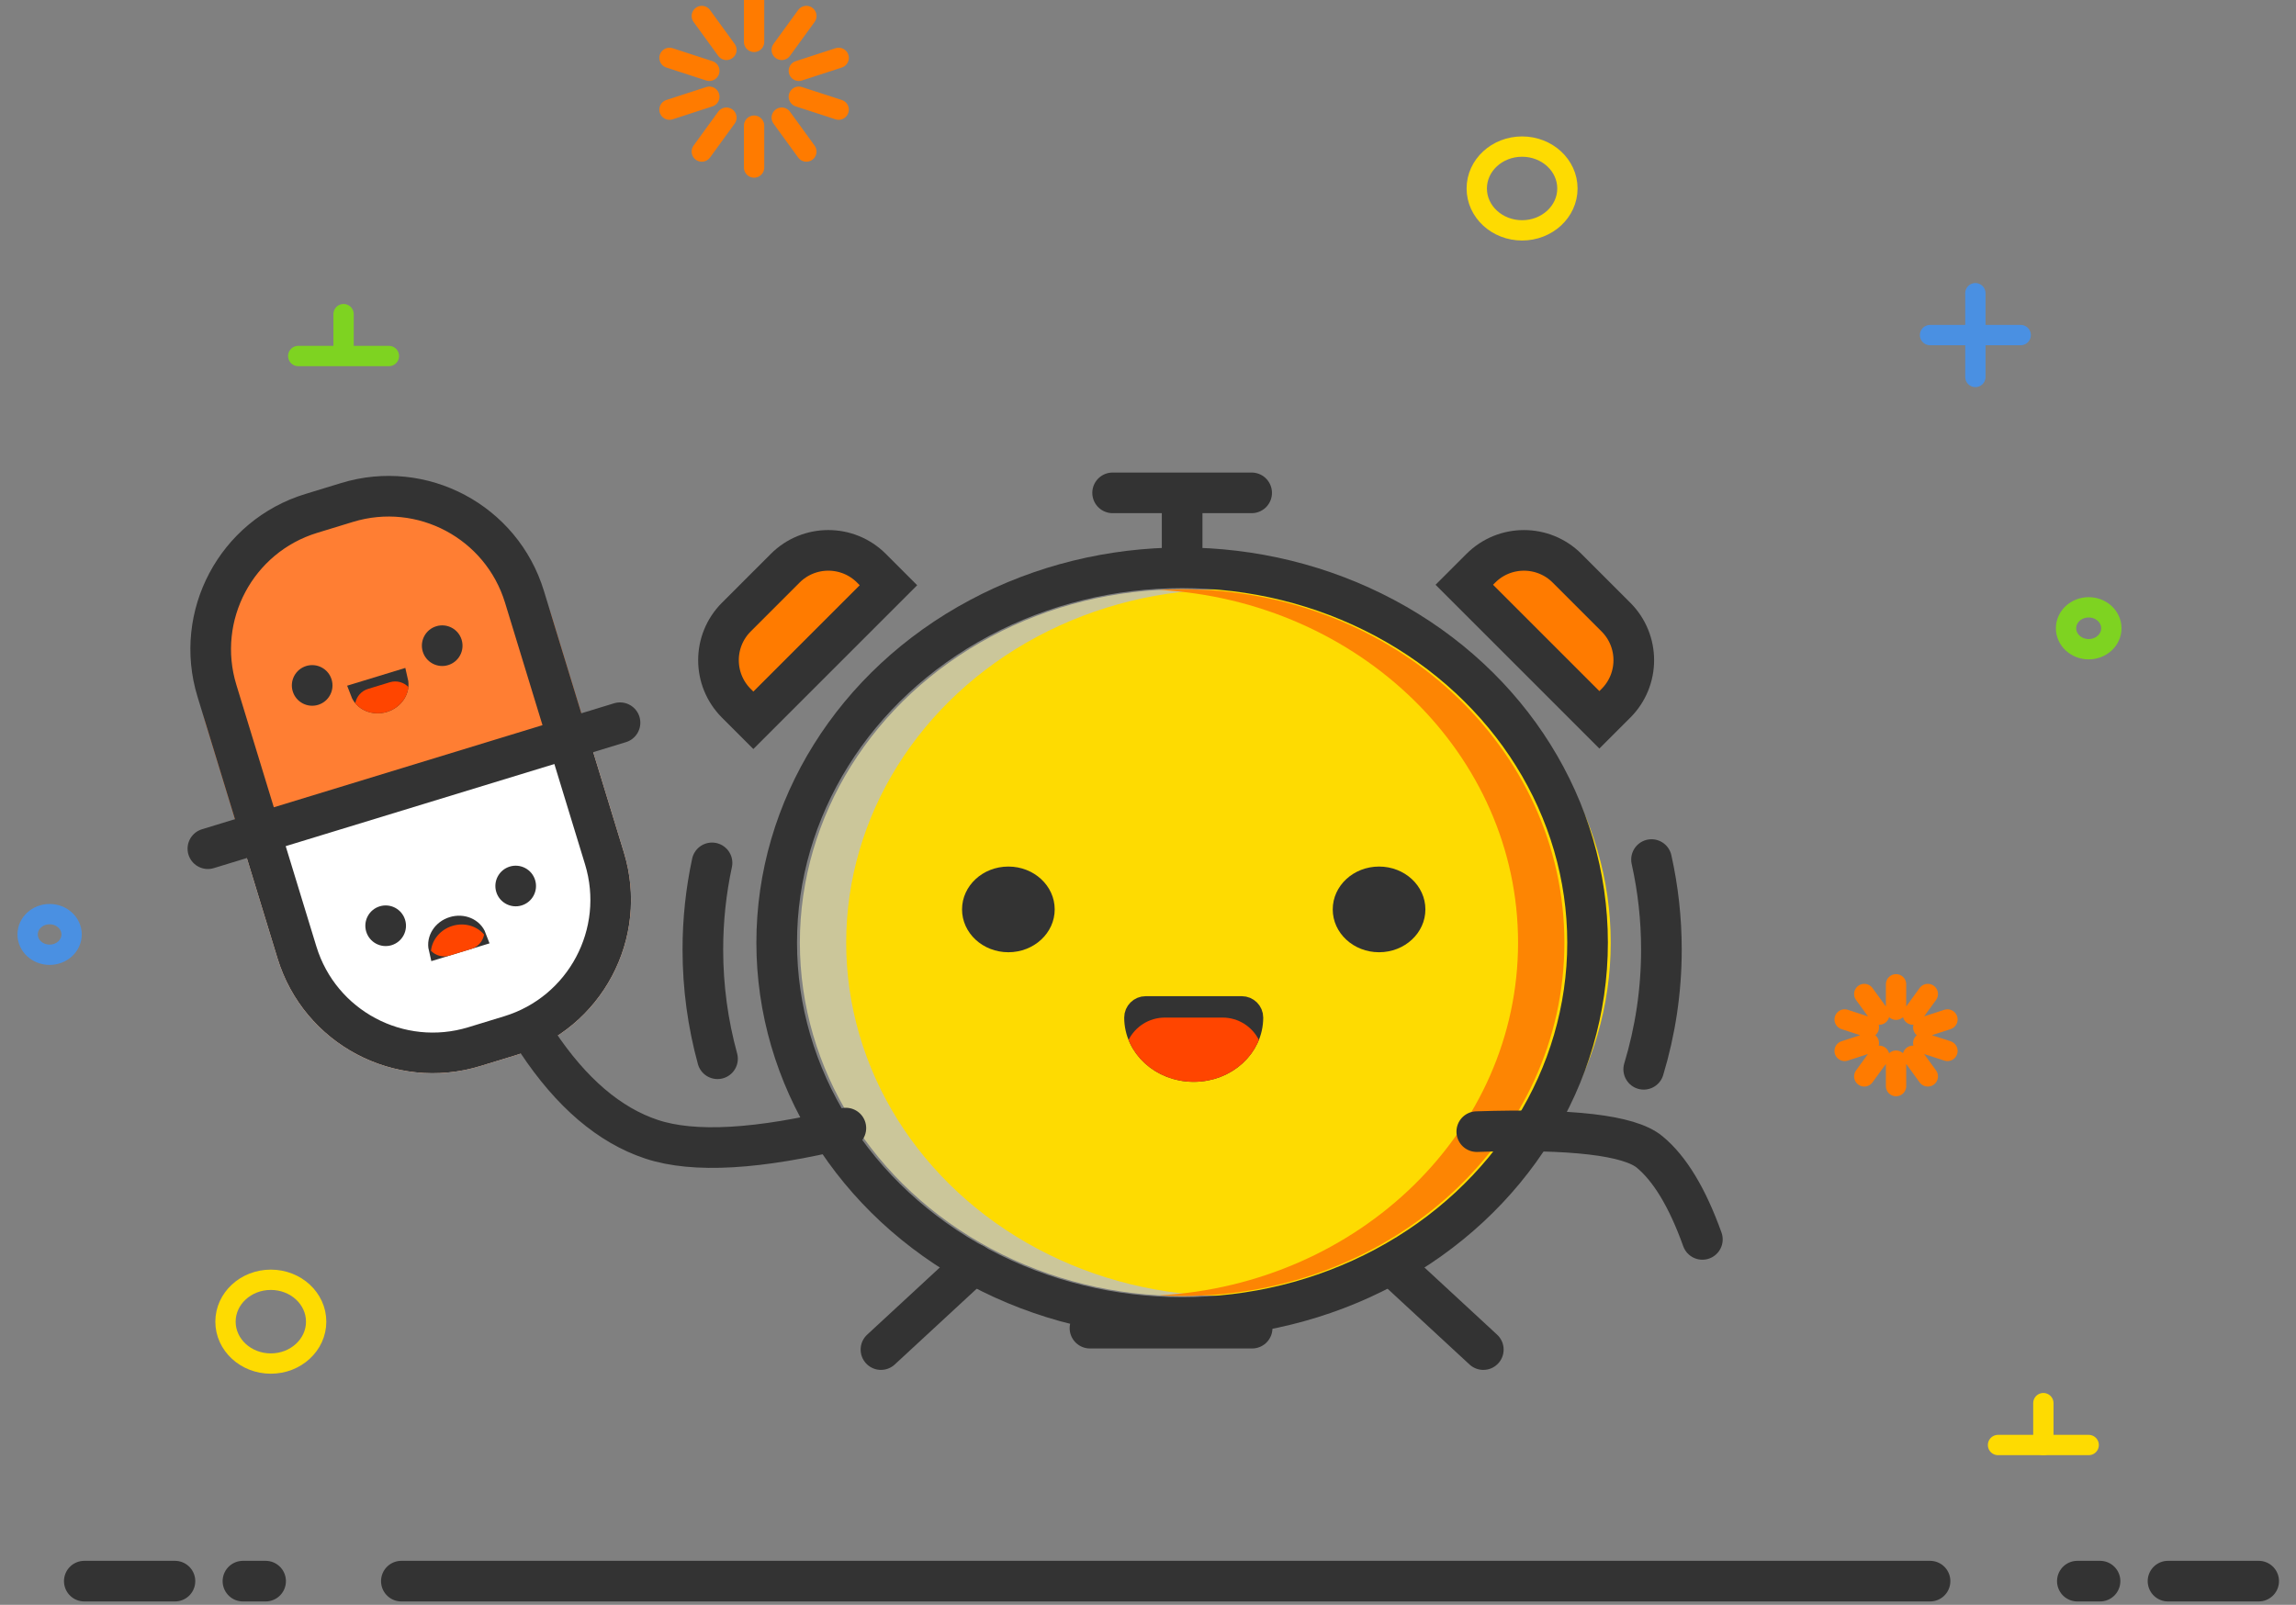 <svg xmlns="http://www.w3.org/2000/svg" width="113" height="79" viewBox="0 0 113 79">
  <rect x="0" y="0" width="113" height="79" fill="#808080" stroke="none"/>
  <g fill="none" fill-rule="evenodd" transform="translate(1.36)">
    <g transform="translate(31.165 22.68)">
      <path stroke="#333" stroke-linecap="round" stroke-width="2" d="M35.917,39.538 L40.478,43.756"/>
      <path stroke="#333" stroke-linecap="round" stroke-linejoin="round" stroke-width="2" d="M15.393,39.538 L10.832,43.756 L15.393,39.538 Z"/>
      <path stroke="#333" stroke-linecap="round" stroke-width="2" d="M2.518,19.797 C2.222,21.177 2.067,22.604 2.067,24.064 C2.067,25.919 2.317,27.719 2.788,29.439 M48.372,29.958 C48.939,28.083 49.243,26.107 49.243,24.064 C49.243,22.546 49.075,21.065 48.756,19.634"/>
      <ellipse cx="25.655" cy="23.723" fill="#FDF5AC" opacity=".596" rx="18.814" ry="17.397"/>
      <ellipse cx="27.935" cy="23.723" fill="#FEDB01" rx="18.814" ry="17.397"/>
      <path fill="#FD8503" d="M24.515,41.089 C34.374,40.544 42.188,32.977 42.188,23.723 C42.188,14.469 34.374,6.903 24.515,6.358 C24.892,6.337 25.272,6.326 25.655,6.326 C36.045,6.326 44.468,14.115 44.468,23.723 C44.468,33.331 36.045,41.12 25.655,41.12 C25.272,41.12 24.892,41.109 24.515,41.089 Z"/>
      <ellipse cx="25.655" cy="23.723" stroke="#333" stroke-linecap="round" stroke-width="2" rx="19.954" ry="18.451"/>
      <ellipse cx="17.103" cy="22.087" fill="#333" rx="2.28" ry="2.109"/>
      <ellipse cx="35.347" cy="22.087" fill="#333" rx="2.28" ry="2.109"/>
      <path stroke="#333" stroke-linecap="round" stroke-width="2" d="M21.119 42.701L29.1 42.701M22.234 1.582L29.076 1.582M25.655 1.582L25.655 4.745"/>
      <path fill="#FF7B00" stroke="#333" stroke-width="2" d="M49.023,10.034 L49.023,8.882 C49.023,7.225 47.68,5.882 46.023,5.882 L42.621,5.882 C40.964,5.882 39.621,7.225 39.621,8.882 L39.621,10.034 L49.023,10.034 Z" transform="rotate(45 44.322 7.975)"/>
      <path fill="#FF7B00" stroke="#333" stroke-width="2" d="M11.099,10.067 L11.099,8.882 C11.099,7.225 9.755,5.882 8.099,5.882 L4.696,5.882 C3.04,5.882 1.696,7.225 1.696,8.882 L1.696,10.067 L11.099,10.067 Z" transform="rotate(-45 6.397 7.975)"/>
      <path fill="#333" stroke="#333" d="M29.146,27.413 C29.146,27.107 28.897,26.859 28.591,26.859 L23.859,26.859 C23.553,26.859 23.304,27.107 23.304,27.413 C23.304,28.875 24.604,30.076 26.225,30.076 C27.846,30.076 29.146,28.875 29.146,27.413 Z"/>
      <path fill="#FF4500" d="M29.433,28.514 C28.949,29.718 27.695,30.576 26.225,30.576 C24.755,30.576 23.501,29.718 23.017,28.514 C23.346,27.861 24.023,27.413 24.804,27.413 L27.646,27.413 C28.427,27.413 29.104,27.861 29.433,28.514 Z"/>
    </g>
    <g transform="rotate(-17 91.304 2.906)">
      <path fill="#FF7E33" d="M10.798,2.062 L12.643,2.062 C17.056,2.062 20.634,5.64 20.634,10.053 L20.634,22.141 C20.634,26.555 17.056,30.132 12.643,30.132 L10.798,30.132 C6.385,30.132 2.807,26.555 2.807,22.141 L2.807,10.053 C2.807,5.64 6.385,2.062 10.798,2.062 Z"/>
      <path fill="#FFF" d="M20.634,15.85 L20.634,22.141 C20.634,26.555 17.056,30.132 12.643,30.132 L10.798,30.132 C6.385,30.132 2.807,26.555 2.807,22.141 L2.807,15.464 L20.634,15.85 Z"/>
      <path stroke="#333" stroke-width="2" d="M10.798,1.683 C6.937,1.683 3.807,4.813 3.807,8.674 L3.807,22.141 C3.807,26.002 6.937,29.132 10.798,29.132 L12.643,29.132 C16.504,29.132 19.634,26.002 19.634,22.141 L19.634,8.674 C19.634,4.813 16.504,1.683 12.643,1.683 L10.798,1.683 Z"/>
      <path stroke="#333" stroke-linecap="round" stroke-width="2" d="M1.108,15.979 L22.318,15.979"/>
      <ellipse cx="8.366" cy="22.165" fill="#333" rx="1" ry="1" transform="matrix(1 0 0 -1 0 44.33)"/>
      <ellipse cx="15.058" cy="22.165" fill="#333" rx="1" ry="1" transform="matrix(1 0 0 -1 0 44.33)"/>
      <path fill="#333" stroke="#333" d="M12.469,23.18 L10.54,23.18 C10.569,23.623 10.982,23.988 11.505,23.988 C12.028,23.988 12.441,23.623 12.469,23.18 Z" transform="matrix(1 0 0 -1 0 47.168)"/>
      <path fill="#FF4500" d="M12.872,23.624 C12.659,24.129 12.127,24.488 11.505,24.488 C10.883,24.488 10.351,24.129 10.138,23.624 C10.288,23.332 10.592,23.132 10.943,23.132 L12.067,23.132 C12.418,23.132 12.722,23.332 12.872,23.624 Z" transform="matrix(1 0 0 -1 0 47.62)"/>
      <ellipse cx="8.366" cy="9.794" fill="#333" rx="1" ry="1"/>
      <ellipse cx="15.058" cy="9.794" fill="#333" rx="1" ry="1"/>
      <g transform="translate(10.039 10.31)">
        <path fill="#333" stroke="#333" d="M2.43,0.5 L0.502,0.5 C0.53,0.942 0.943,1.307 1.466,1.307 C1.989,1.307 2.402,0.942 2.43,0.5 Z"/>
        <path fill="#FF4500" d="M2.833,0.943 C2.62,1.449 2.088,1.807 1.466,1.807 C0.844,1.807 0.312,1.449 0.099,0.943 C0.249,0.652 0.553,0.452 0.904,0.452 L2.028,0.452 C2.379,0.452 2.683,0.652 2.833,0.943 Z"/>
      </g>
    </g>
    <path stroke="#333" stroke-linecap="round" stroke-width="2" d="M18.393 77.835L93.629 77.835M100.879 77.835L101.995 77.835M105.341 77.835L109.803 77.835"/>
    <path stroke="#333" stroke-linecap="round" stroke-width="2" d="M10.597,77.835 L11.712,77.835" transform="matrix(-1 0 0 1 22.309 0)"/>
    <path stroke="#333" stroke-linecap="round" stroke-width="2" d="M2.789,77.835 L7.25,77.835" transform="matrix(-1 0 0 1 10.039 0)"/>
    <path stroke="#333" stroke-linecap="round" stroke-width="2" d="M71.321 55.707C75.989 55.552 78.822 55.884 79.821 56.702 80.819 57.52 81.687 58.957 82.424 61.012M25.083 51.274C26.755 53.791 28.63 55.394 30.71 56.083 32.789 56.773 35.976 56.589 40.27 55.533"/>
    <path stroke="#FF7B00" stroke-linecap="round" d="M35.753 0L35.753 2.062M38.326.788L37.114 2.456M39.916 2.849L37.955 3.487M39.916 5.398L37.955 4.761M38.326 7.46L37.114 5.792M35.753 8.247L35.753 6.186M33.18 7.46L34.392 5.792M31.59 5.398L33.551 4.761M31.59 2.849L33.551 3.487M33.18.788L34.392 2.456M91.956 48.454L91.956 49.707M93.52 48.932L92.783 49.946M94.486 50.185L93.294 50.573M94.486 51.734L93.294 51.347M93.52 52.988L92.783 51.974M91.956 53.466L91.956 52.213M90.392 52.988L91.129 51.974M89.426 51.734L90.618 51.347M89.426 50.185L90.618 50.573M90.392 48.932L91.129 49.946"/>
    <path stroke="#4A90E2" stroke-linecap="round" d="M93.629,16.495 L98.091,16.495"/>
    <path stroke="#FEDB01" stroke-linecap="round" d="M96.975,71.134 L101.437,71.134"/>
    <path stroke="#4A90E2" stroke-linecap="round" d="M95.86,14.433 L95.86,18.557"/>
    <path stroke="#FEDB01" stroke-linecap="round" d="M99.206,69.072 L99.206,71.134"/>
    <path stroke="#7ED321" stroke-linecap="round" d="M13.318 17.526L17.78 17.526M15.549 15.464L15.549 17.526"/>
    <ellipse cx="101.437" cy="30.928" stroke="#7ED321" rx="1.115" ry="1.031"/>
    <ellipse cx="73.551" cy="9.278" stroke="#FEDB01" rx="2.231" ry="2.062"/>
    <ellipse cx="11.969" cy="65.062" stroke="#FEDB01" rx="2.231" ry="2.062"/>
    <ellipse cx="1.082" cy="46" stroke="#4A90E2" rx="1.082" ry="1"/>
  </g>
</svg>
